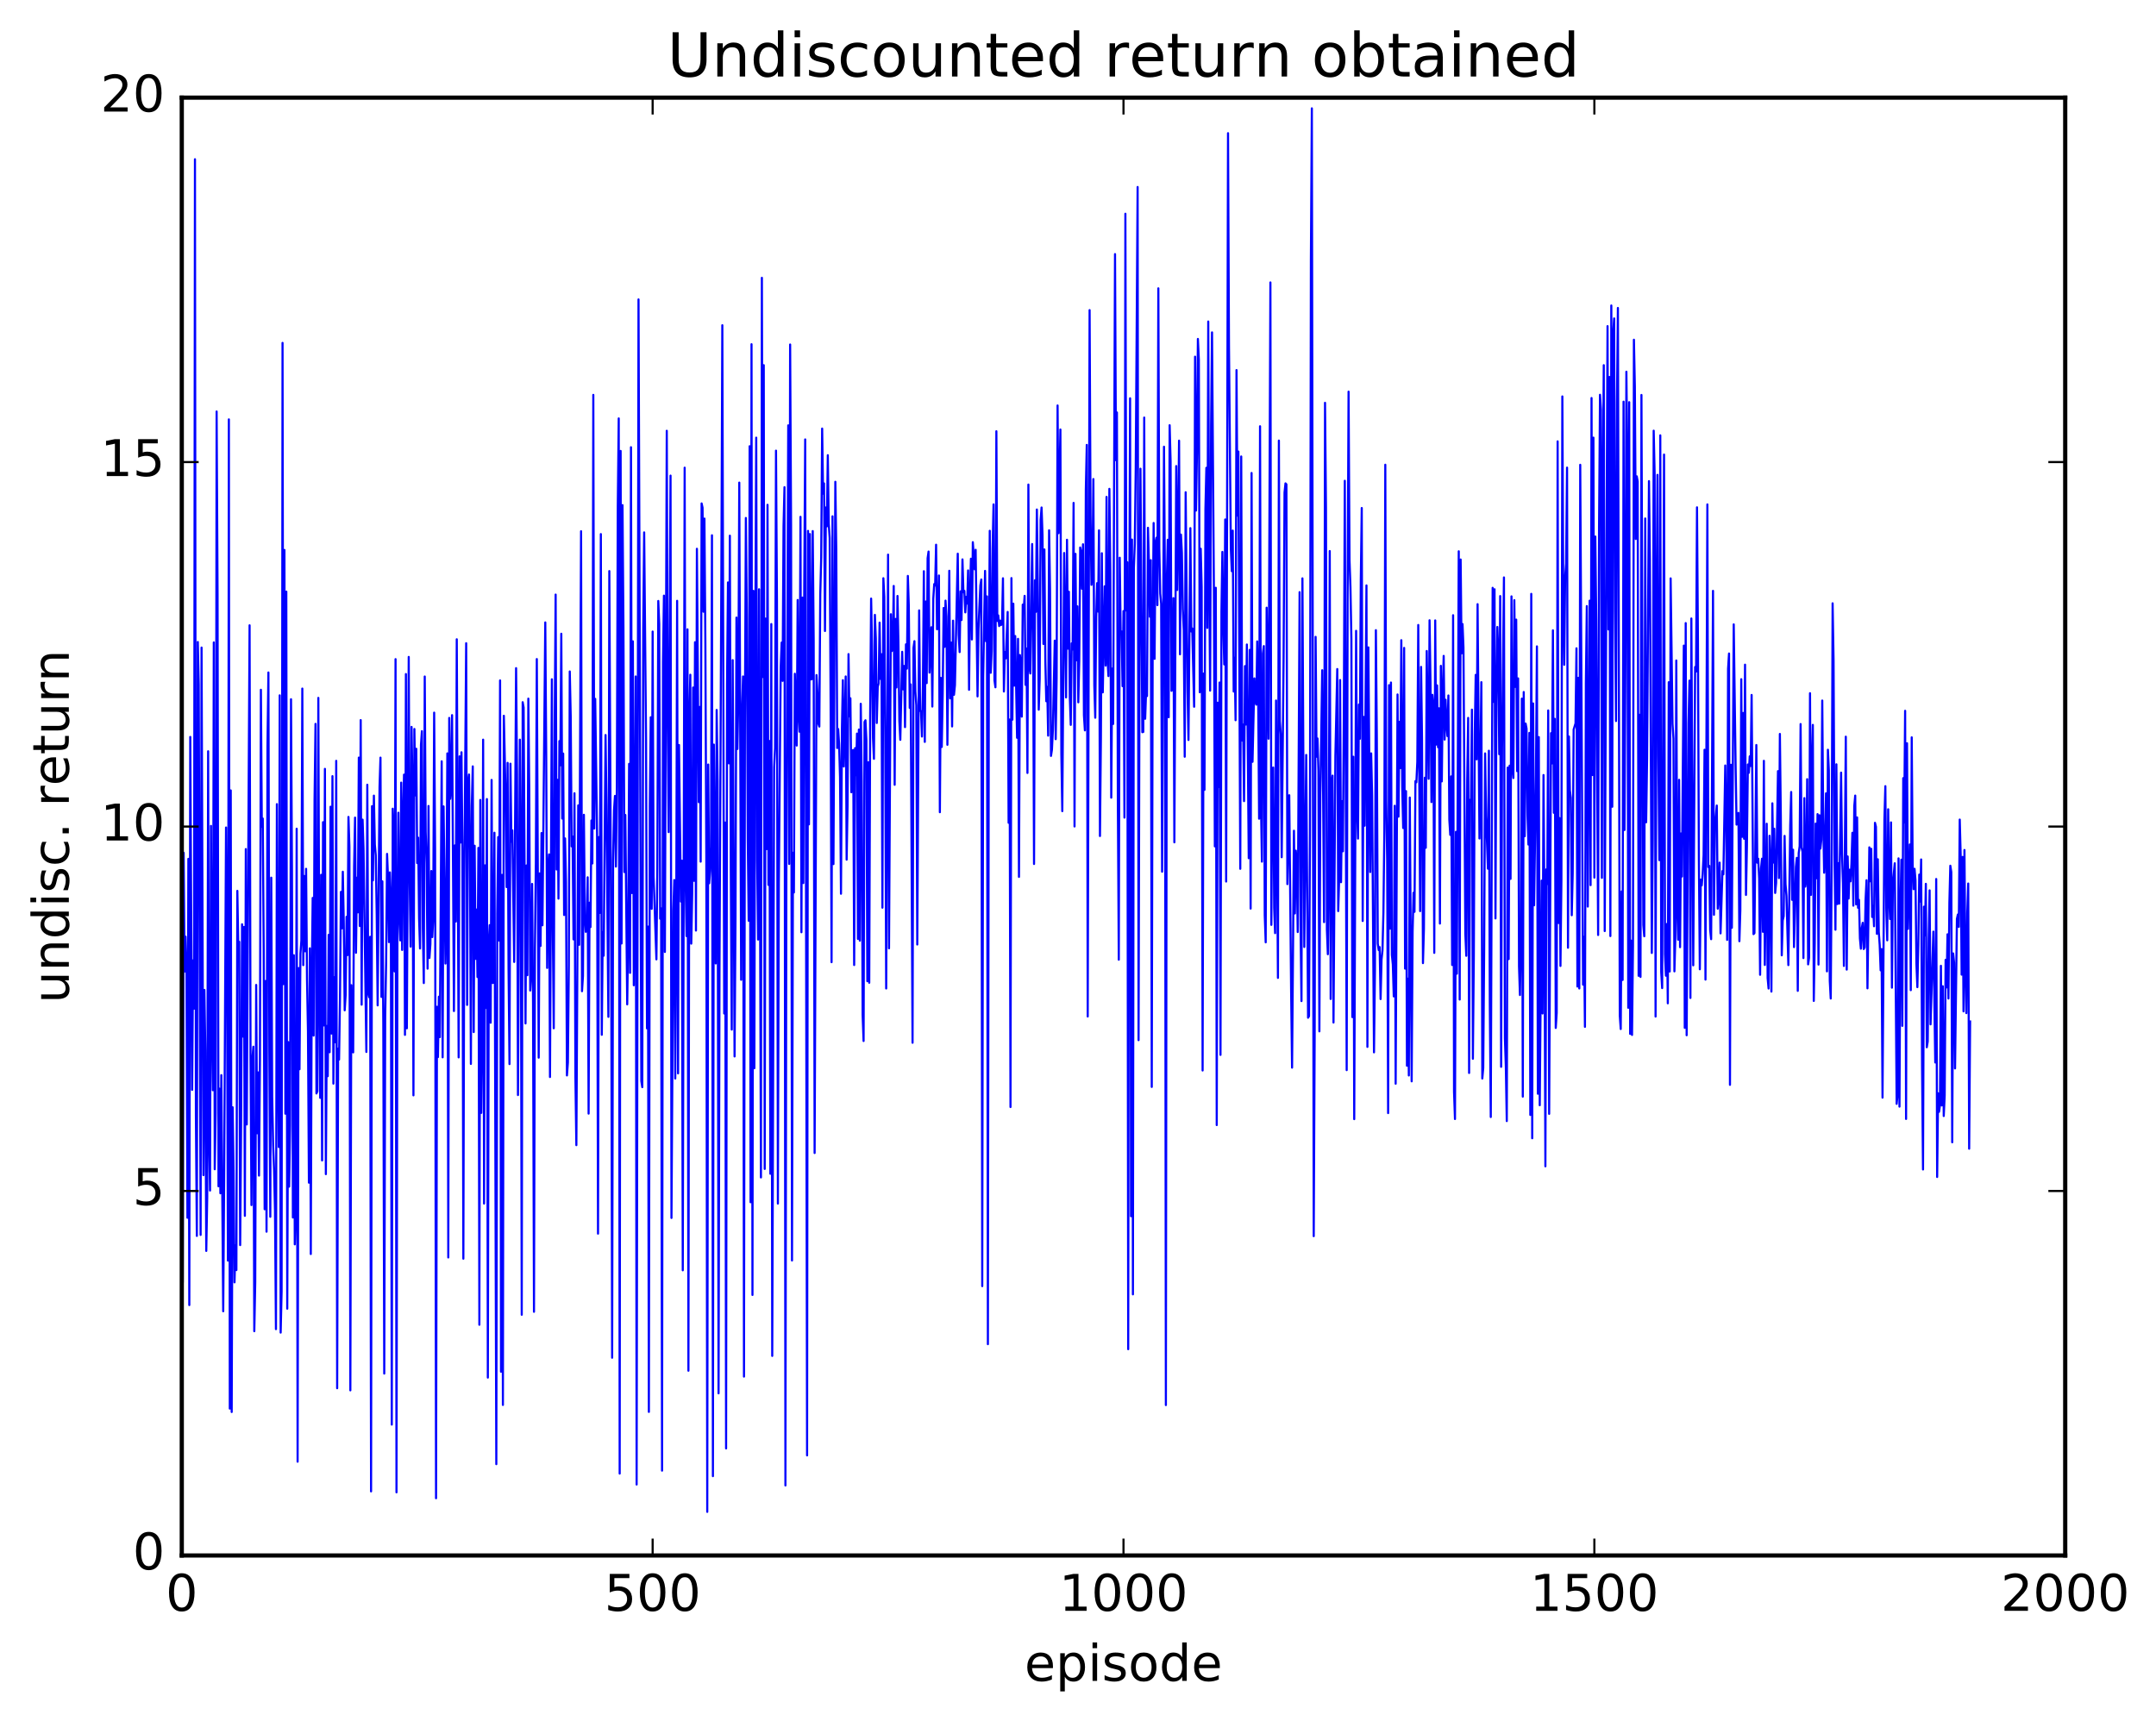 <?xml version="1.0" encoding="utf-8" standalone="no"?>
<!DOCTYPE svg PUBLIC "-//W3C//DTD SVG 1.1//EN"
  "http://www.w3.org/Graphics/SVG/1.1/DTD/svg11.dtd">
<!-- Created with matplotlib (http://matplotlib.org/) -->
<svg height="408pt" version="1.1" viewBox="0 0 511 408" width="511pt" xmlns="http://www.w3.org/2000/svg" xmlns:xlink="http://www.w3.org/1999/xlink">
 <defs>
  <style type="text/css">
*{stroke-linecap:butt;stroke-linejoin:round;stroke-miterlimit:100000;}
  </style>
 </defs>
 <g id="figure_1">
  <g id="patch_1">
   <path d="M 0 408.169 
L 511.954 408.169 
L 511.954 0 
L 0 0 
z
" style="fill:#ffffff;"/>
  </g>
  <g id="axes_1">
   <g id="patch_2">
    <path d="M 43.084 368.742 
L 489.484 368.742 
L 489.484 23.142 
L 43.084 23.142 
z
" style="fill:#ffffff;"/>
   </g>
   <g id="line2d_1">
    <path clip-path="url(#p5f5fa923db)" d="M 43.084 58.697 
L 43.307 303.981 
L 43.53 202.17 
L 43.753 230.336 
L 43.977 222.038 
L 44.2 229.709 
L 44.423 288.683 
L 44.646 203.602 
L 44.869 309.382 
L 45.093 174.697 
L 45.539 258.363 
L 45.762 227.66 
L 45.985 239.134 
L 46.209 37.749 
L 46.432 264.371 
L 46.655 292.985 
L 46.878 152.189 
L 47.101 162.261 
L 47.548 292.748 
L 47.771 153.512 
L 48.217 278.583 
L 48.441 234.681 
L 48.664 249.06 
L 48.887 296.54 
L 49.11 283.847 
L 49.333 178.094 
L 49.557 269.241 
L 49.78 282.228 
L 50.003 195.784 
L 50.226 240.271 
L 50.449 258.447 
L 50.673 152.29 
L 50.896 277.183 
L 51.119 263.884 
L 51.342 97.55 
L 51.565 140.887 
L 51.789 281.223 
L 52.012 258.07 
L 52.235 282.877 
L 52.458 254.877 
L 52.905 310.855 
L 53.128 279.237 
L 53.574 196.169 
L 53.797 226.555 
L 54.021 298.845 
L 54.244 99.419 
L 54.467 333.922 
L 54.69 187.376 
L 54.913 334.729 
L 55.137 262.489 
L 55.36 277.582 
L 55.583 303.994 
L 55.806 295.211 
L 56.029 301.079 
L 56.253 211.188 
L 56.476 224.198 
L 56.699 223.262 
L 56.922 295.159 
L 57.145 266.477 
L 57.369 219.111 
L 57.592 245.734 
L 57.815 219.736 
L 58.038 288.226 
L 58.261 201.285 
L 58.485 266.565 
L 59.154 148.237 
L 59.377 250.28 
L 59.601 285.677 
L 59.824 250.977 
L 60.047 248.133 
L 60.27 315.578 
L 60.493 303.932 
L 60.717 233.49 
L 60.94 268.649 
L 61.163 254.217 
L 61.386 278.684 
L 61.609 251.178 
L 61.833 163.52 
L 62.056 196.014 
L 62.279 194.042 
L 62.502 225.046 
L 62.725 286.661 
L 62.949 232.552 
L 63.172 291.982 
L 63.395 176.974 
L 63.618 159.42 
L 63.841 249.001 
L 64.065 288.454 
L 64.288 208.063 
L 64.511 260.04 
L 64.734 271.484 
L 64.957 277.222 
L 65.181 286.992 
L 65.404 315.084 
L 65.627 190.63 
L 65.85 246.721 
L 66.073 271.915 
L 66.297 164.84 
L 66.52 315.905 
L 66.743 306.146 
L 66.966 81.285 
L 67.189 233.301 
L 67.413 130.375 
L 67.636 264.013 
L 67.859 140.247 
L 68.082 310.234 
L 68.305 247.034 
L 68.529 281.307 
L 68.752 266.826 
L 68.975 165.765 
L 69.198 206.3 
L 69.421 288.621 
L 69.645 226.45 
L 69.868 294.985 
L 70.091 286.263 
L 70.314 196.455 
L 70.537 346.511 
L 70.761 229.487 
L 70.984 253.475 
L 71.207 226.083 
L 71.43 222.982 
L 71.653 163.232 
L 71.877 228.795 
L 72.1 207.652 
L 72.323 225.514 
L 72.546 205.962 
L 72.769 232.153 
L 72.993 244.435 
L 73.216 280.363 
L 73.439 224.811 
L 73.662 297.278 
L 73.885 232.122 
L 74.109 212.865 
L 74.332 245.49 
L 74.555 189.501 
L 74.778 171.606 
L 75.001 259.213 
L 75.225 258.702 
L 75.448 165.442 
L 75.671 230.851 
L 75.894 260.26 
L 76.117 207.386 
L 76.341 275.092 
L 76.564 194.907 
L 76.787 243.09 
L 77.01 182.267 
L 77.233 278.34 
L 77.457 243.208 
L 77.68 255.124 
L 77.903 221.621 
L 78.126 249.441 
L 78.349 191.242 
L 78.573 245.017 
L 78.796 183.996 
L 79.019 256.886 
L 79.242 231.641 
L 79.465 247.088 
L 79.689 180.368 
L 79.912 329.091 
L 80.135 248.592 
L 80.358 251.19 
L 80.581 236.722 
L 80.805 211.426 
L 81.028 220.088 
L 81.251 206.658 
L 81.474 218.61 
L 81.697 239.505 
L 81.921 235.878 
L 82.144 217.338 
L 82.367 226.419 
L 82.59 193.661 
L 82.813 200.71 
L 83.037 329.594 
L 83.26 233.549 
L 83.483 245.825 
L 83.706 249.479 
L 83.929 205.417 
L 84.153 193.822 
L 84.376 225.865 
L 84.599 208.064 
L 84.822 216.286 
L 85.045 179.597 
L 85.269 219.515 
L 85.492 170.707 
L 85.715 238.17 
L 85.938 194.303 
L 86.161 201.238 
L 86.831 249.372 
L 87.054 186.028 
L 87.277 235.273 
L 87.501 236.399 
L 87.724 222.084 
L 87.947 353.552 
L 88.17 191.106 
L 88.393 208.7 
L 88.617 188.616 
L 88.84 200.214 
L 89.063 202.752 
L 89.286 216.776 
L 89.509 238.334 
L 89.956 186.554 
L 90.179 179.603 
L 90.402 236.328 
L 90.625 208.933 
L 90.849 242.709 
L 91.072 325.622 
L 91.295 241.067 
L 91.518 228.065 
L 91.741 202.424 
L 91.965 208.101 
L 92.188 223.341 
L 92.411 206.804 
L 92.634 212.769 
L 92.857 337.714 
L 93.081 191.715 
L 93.304 197.979 
L 93.527 230.283 
L 93.75 156.255 
L 93.973 353.78 
L 94.197 218.553 
L 94.42 192.667 
L 94.643 217.834 
L 94.866 222.934 
L 95.089 185.528 
L 95.313 225.195 
L 95.536 193.35 
L 95.759 183.628 
L 95.982 245.325 
L 96.205 159.794 
L 96.429 243.77 
L 96.875 155.734 
L 97.098 208.813 
L 97.321 224.408 
L 97.545 172.319 
L 97.768 186.194 
L 97.991 259.66 
L 98.214 172.814 
L 98.437 188.567 
L 98.661 177.499 
L 98.884 204.604 
L 99.107 198.575 
L 99.33 217.689 
L 99.553 224.851 
L 99.777 176.55 
L 100 173.33 
L 100.223 220.16 
L 100.446 233.043 
L 100.669 160.376 
L 100.893 197.173 
L 101.116 204.621 
L 101.339 229.631 
L 101.562 191.068 
L 101.785 227.099 
L 102.009 223.781 
L 102.232 206.482 
L 102.455 222.142 
L 102.678 217.831 
L 102.901 168.939 
L 103.125 201.451 
L 103.348 355.172 
L 103.571 238.666 
L 103.794 250.597 
L 104.017 236.277 
L 104.241 245.857 
L 104.687 180.477 
L 104.91 250.647 
L 105.133 191.167 
L 105.58 228.421 
L 105.803 213.967 
L 106.026 178.599 
L 106.249 298.093 
L 106.473 170.196 
L 106.696 189.374 
L 106.919 186.847 
L 107.142 169.531 
L 107.589 239.68 
L 107.812 200.408 
L 108.035 218.456 
L 108.258 151.549 
L 108.705 250.661 
L 108.928 179.296 
L 109.151 199.736 
L 109.374 178.336 
L 109.597 201.258 
L 109.821 298.386 
L 110.044 208.716 
L 110.49 152.481 
L 110.713 238.224 
L 110.937 185.481 
L 111.16 183.604 
L 111.383 201.613 
L 111.606 252.213 
L 111.829 190.97 
L 112.053 181.68 
L 112.276 244.662 
L 112.499 200.488 
L 112.722 227.314 
L 112.945 215.614 
L 113.169 231.61 
L 113.392 201.001 
L 113.615 314.047 
L 113.838 189.637 
L 114.061 263.824 
L 114.285 243.658 
L 114.508 175.343 
L 114.731 285.32 
L 114.954 205.143 
L 115.177 238.948 
L 115.401 189.428 
L 115.624 326.569 
L 115.847 223.658 
L 116.07 219.315 
L 116.293 242.443 
L 116.517 184.895 
L 116.74 233.026 
L 116.963 232.977 
L 117.186 197.41 
L 117.633 347.09 
L 117.856 216.615 
L 118.079 198.439 
L 118.302 222.979 
L 118.525 161.303 
L 118.749 325.181 
L 118.972 207.4 
L 119.195 333.055 
L 119.418 169.684 
L 119.865 190.053 
L 120.088 210.291 
L 120.311 180.845 
L 120.534 229.536 
L 120.757 252.25 
L 120.981 181.044 
L 121.204 199.551 
L 121.427 196.837 
L 121.873 228.041 
L 122.32 158.394 
L 122.543 183.504 
L 122.766 259.589 
L 123.213 175.343 
L 123.436 203.034 
L 123.659 311.676 
L 123.882 166.466 
L 124.105 167.719 
L 124.552 242.618 
L 124.775 205.169 
L 124.998 231.175 
L 125.221 165.616 
L 125.445 187.397 
L 125.668 234.816 
L 125.891 230.996 
L 126.114 209.545 
L 126.337 237.692 
L 126.561 310.975 
L 126.784 224.787 
L 127.007 204.554 
L 127.23 156.236 
L 127.677 250.727 
L 127.9 207.052 
L 128.123 224.238 
L 128.346 197.482 
L 128.569 219.344 
L 129.239 147.553 
L 129.462 179.336 
L 129.685 229.457 
L 129.909 206.312 
L 130.132 202.545 
L 130.355 255.314 
L 130.801 161.033 
L 131.025 220.554 
L 131.248 243.762 
L 131.471 171.554 
L 131.694 140.952 
L 131.917 206.127 
L 132.141 184.863 
L 132.364 213.031 
L 132.587 175.677 
L 132.81 181.426 
L 133.033 150.236 
L 133.257 194.052 
L 133.48 178.635 
L 133.703 216.915 
L 133.926 198.754 
L 134.149 209.032 
L 134.373 254.942 
L 134.596 251.882 
L 134.819 228.932 
L 135.042 159.177 
L 135.265 169.809 
L 135.489 200.642 
L 135.712 198.314 
L 135.935 222.697 
L 136.158 188.048 
L 136.381 255.349 
L 136.605 271.468 
L 137.051 190.923 
L 137.274 223.977 
L 137.721 125.935 
L 137.944 234.975 
L 138.167 231.355 
L 138.39 193.157 
L 138.613 217.229 
L 138.837 220.905 
L 139.06 219.612 
L 139.283 207.973 
L 139.506 263.993 
L 139.729 213.984 
L 139.953 219.774 
L 140.176 194.506 
L 140.399 204.692 
L 140.622 93.61 
L 140.845 196.412 
L 141.069 165.673 
L 141.515 197.663 
L 141.738 292.446 
L 141.961 198.428 
L 142.185 216.419 
L 142.408 126.613 
L 142.631 245.309 
L 142.854 220.956 
L 143.077 226.56 
L 143.524 174.243 
L 143.747 191.129 
L 144.193 241.053 
L 144.417 135.378 
L 144.863 225.589 
L 145.086 321.858 
L 145.309 204.009 
L 145.533 192.052 
L 145.756 188.678 
L 145.979 205.432 
L 146.202 186.52 
L 146.425 120.01 
L 146.649 99.191 
L 146.872 349.33 
L 147.095 106.9 
L 147.318 223.662 
L 147.541 119.742 
L 147.765 148.875 
L 147.988 206.725 
L 148.211 193.196 
L 148.657 238.098 
L 148.881 221.621 
L 149.104 181.084 
L 149.327 230.631 
L 149.55 106.018 
L 149.773 211.706 
L 149.997 152.039 
L 150.22 233.57 
L 150.666 160.364 
L 150.889 351.921 
L 151.336 70.981 
L 152.005 256.285 
L 152.229 257.723 
L 152.452 148.952 
L 152.675 126.213 
L 153.121 175.088 
L 153.345 243.783 
L 153.568 219.654 
L 153.791 334.706 
L 154.014 191.127 
L 154.237 170.036 
L 154.461 215.44 
L 154.684 149.721 
L 154.907 207.712 
L 155.353 220.892 
L 155.577 227.425 
L 155.8 205.899 
L 156.023 142.463 
L 156.246 147.927 
L 156.469 217.78 
L 156.693 215.328 
L 156.916 348.628 
L 157.139 156.987 
L 157.362 141.201 
L 157.585 225.668 
L 158.032 102.124 
L 158.255 169.492 
L 158.478 197.257 
L 158.925 112.748 
L 159.148 288.724 
L 159.594 215.823 
L 159.817 208.62 
L 160.041 255.674 
L 160.264 221.606 
L 160.487 142.43 
L 160.71 254.459 
L 160.933 176.61 
L 161.38 213.72 
L 161.603 204.022 
L 161.826 301.135 
L 162.273 110.87 
L 162.496 208.694 
L 162.719 221.913 
L 162.942 149.188 
L 163.165 324.941 
L 163.389 169.604 
L 163.612 159.953 
L 163.835 223.697 
L 164.058 211.872 
L 164.281 162.982 
L 164.505 208.814 
L 164.728 152.249 
L 164.951 220.597 
L 165.174 130.096 
L 165.621 190.155 
L 165.844 167.584 
L 166.067 204.267 
L 166.29 119.34 
L 166.513 120.361 
L 166.737 145.012 
L 166.96 122.933 
L 167.183 152.879 
L 167.406 203.455 
L 167.629 358.403 
L 167.853 181.238 
L 168.076 209.387 
L 168.299 206.483 
L 168.522 200.846 
L 168.745 126.895 
L 168.969 349.936 
L 169.192 176.513 
L 169.638 228.399 
L 169.861 168.304 
L 170.085 185.259 
L 170.308 330.305 
L 170.531 229.14 
L 170.977 135.166 
L 171.201 77.098 
L 171.647 240.258 
L 171.87 194.993 
L 172.093 343.367 
L 172.317 162.383 
L 172.54 138.069 
L 172.763 180.957 
L 172.986 126.991 
L 173.209 206.156 
L 173.433 244.072 
L 173.656 156.491 
L 174.102 250.441 
L 174.325 217.289 
L 174.549 146.403 
L 174.772 177.553 
L 174.995 165.372 
L 175.218 114.407 
L 175.665 232.261 
L 175.888 167.887 
L 176.111 160.36 
L 176.334 326.334 
L 176.557 169.838 
L 176.781 122.792 
L 177.004 146.268 
L 177.227 198.652 
L 177.45 218.28 
L 177.673 105.779 
L 177.897 285.001 
L 178.12 81.602 
L 178.343 306.98 
L 178.566 140.069 
L 178.789 253.229 
L 179.013 152.99 
L 179.236 103.751 
L 179.459 203.866 
L 179.682 222.735 
L 179.905 139.69 
L 180.352 279.12 
L 180.575 65.854 
L 180.798 160.494 
L 181.021 86.566 
L 181.245 277.106 
L 181.468 146.642 
L 181.691 201.293 
L 181.914 119.67 
L 182.137 209.779 
L 182.361 175.659 
L 182.584 278.251 
L 182.807 147.94 
L 183.03 321.431 
L 183.477 181.935 
L 183.7 177.335 
L 183.923 106.833 
L 184.146 142.538 
L 184.369 285.322 
L 184.593 209.337 
L 185.039 158.166 
L 185.262 152.319 
L 185.485 161.405 
L 185.709 124.696 
L 185.932 115.49 
L 186.155 352.144 
L 186.378 206.869 
L 186.825 100.836 
L 187.048 204.804 
L 187.271 81.671 
L 187.494 124.812 
L 187.717 298.813 
L 187.941 202.154 
L 188.164 211.571 
L 188.387 159.724 
L 188.833 176.741 
L 189.057 142.232 
L 189.28 169.424 
L 189.503 173.457 
L 189.726 122.523 
L 189.949 220.998 
L 190.173 141.662 
L 190.396 209.338 
L 190.619 138.673 
L 190.842 104.17 
L 191.289 345.019 
L 191.512 125.852 
L 191.735 195.428 
L 191.958 126.602 
L 192.181 161.072 
L 192.405 161.001 
L 192.628 125.902 
L 192.851 151.763 
L 193.074 273.332 
L 193.521 160.036 
L 193.744 164.224 
L 193.967 171.569 
L 194.19 172.239 
L 194.413 140.923 
L 194.637 132.128 
L 194.86 101.598 
L 195.083 117.036 
L 195.306 114.593 
L 195.529 149.586 
L 195.753 120.296 
L 195.976 124.796 
L 196.199 107.908 
L 196.422 124.106 
L 196.645 127.542 
L 196.869 166.929 
L 197.092 228.096 
L 197.315 122.4 
L 197.538 204.842 
L 197.985 114.215 
L 198.208 130.308 
L 198.431 177.324 
L 198.654 172.818 
L 198.877 176.4 
L 199.101 184.234 
L 199.324 211.872 
L 199.547 172.812 
L 199.77 161.248 
L 199.993 181.702 
L 200.44 160.362 
L 200.663 203.79 
L 200.886 190.847 
L 201.109 155.062 
L 201.333 169.817 
L 201.556 165.532 
L 201.779 187.81 
L 202.002 177.92 
L 202.225 177.789 
L 202.449 228.767 
L 202.672 177.347 
L 202.895 183.779 
L 203.118 173.905 
L 203.341 222.583 
L 203.565 172.954 
L 203.788 222.993 
L 204.011 166.839 
L 204.234 185.073 
L 204.457 240.598 
L 204.681 246.781 
L 204.904 171.141 
L 205.127 170.748 
L 205.35 175.464 
L 205.573 232.6 
L 205.797 180.701 
L 206.02 232.97 
L 206.243 169.559 
L 206.466 141.903 
L 206.689 153.102 
L 206.913 174.934 
L 207.136 179.882 
L 207.359 145.762 
L 207.582 151.355 
L 207.805 171.395 
L 208.029 162.872 
L 208.252 162.013 
L 208.475 147.604 
L 208.698 160.952 
L 208.921 155.08 
L 209.145 215.173 
L 209.368 137.074 
L 209.591 141.492 
L 209.814 174.071 
L 210.037 234.329 
L 210.484 131.482 
L 210.707 224.813 
L 211.153 145.609 
L 211.377 154.335 
L 211.6 153.78 
L 211.823 138.908 
L 212.046 186.041 
L 212.269 146.723 
L 212.493 162.967 
L 212.716 141.279 
L 212.939 152.3 
L 213.162 170.932 
L 213.385 175.385 
L 213.832 154.517 
L 214.055 163.419 
L 214.278 157.87 
L 214.501 172.369 
L 214.725 152.746 
L 214.948 158.503 
L 215.171 136.53 
L 215.394 143.48 
L 215.617 167.819 
L 215.841 162.242 
L 216.287 247.194 
L 216.51 153.579 
L 216.733 151.992 
L 216.957 163.903 
L 217.18 167.224 
L 217.403 223.907 
L 217.849 144.701 
L 218.073 168.37 
L 218.296 168.771 
L 218.519 174.607 
L 218.742 162.695 
L 218.965 135.41 
L 219.189 175.873 
L 219.412 142.595 
L 219.635 161.937 
L 219.858 132.338 
L 220.081 130.75 
L 220.305 159.451 
L 220.751 148.699 
L 220.974 167.495 
L 221.197 141.963 
L 221.421 138.461 
L 221.644 138.804 
L 221.867 129.132 
L 222.09 149.179 
L 222.313 145.716 
L 222.537 136.425 
L 222.76 192.544 
L 222.983 160.687 
L 223.206 177.075 
L 223.429 164.429 
L 223.653 144.131 
L 223.876 153.356 
L 224.099 142.385 
L 224.322 146.141 
L 224.545 176.561 
L 224.992 135.31 
L 225.215 165.548 
L 225.438 152.328 
L 225.661 172.21 
L 225.885 147.132 
L 226.108 164.711 
L 226.331 162.428 
L 227.001 131.257 
L 227.224 150.499 
L 227.447 154.582 
L 227.67 140.181 
L 227.893 146.978 
L 228.117 132.612 
L 228.34 140.41 
L 228.563 140.064 
L 228.786 145.17 
L 229.009 141.486 
L 229.233 143.075 
L 229.456 135.226 
L 229.679 163.522 
L 229.902 141.149 
L 230.125 132.448 
L 230.349 151.588 
L 230.572 128.531 
L 231.018 134.968 
L 231.241 130.331 
L 231.688 165.09 
L 231.911 149.087 
L 232.357 138.765 
L 232.581 137.379 
L 232.804 304.893 
L 233.027 160.552 
L 233.473 135.337 
L 233.697 152.02 
L 233.92 141.373 
L 234.143 318.649 
L 234.366 156.85 
L 234.589 125.827 
L 234.813 159.49 
L 235.036 154.343 
L 235.259 130.12 
L 235.482 119.577 
L 235.705 161.296 
L 235.929 162.929 
L 236.152 102.232 
L 236.375 147.216 
L 236.598 145.879 
L 236.821 148.415 
L 237.045 147.126 
L 237.268 148.164 
L 237.491 147.914 
L 237.714 137.086 
L 237.937 163.929 
L 238.161 154.568 
L 238.384 156.087 
L 238.83 145.067 
L 239.053 195.047 
L 239.277 170.572 
L 239.5 262.429 
L 239.723 137.043 
L 239.946 170.61 
L 240.169 143.108 
L 240.393 162.541 
L 240.616 150.784 
L 241.062 174.898 
L 241.285 151.448 
L 241.509 207.871 
L 241.732 155.279 
L 241.955 157.447 
L 242.178 169.882 
L 242.401 143.335 
L 242.625 144.587 
L 242.848 141.254 
L 243.071 162.357 
L 243.294 153.741 
L 243.517 183.235 
L 243.741 114.873 
L 243.964 158.118 
L 244.187 159.66 
L 244.633 128.968 
L 244.857 150.133 
L 245.08 204.817 
L 245.303 137.557 
L 245.526 145.05 
L 245.749 120.785 
L 245.973 138.356 
L 246.196 168.236 
L 246.419 160.9 
L 246.642 123.258 
L 246.865 120.307 
L 247.089 126.906 
L 247.312 152.656 
L 247.535 130.255 
L 247.758 156.652 
L 247.981 166.232 
L 248.205 162.834 
L 248.428 174.39 
L 248.651 125.714 
L 248.874 139.689 
L 249.097 179.194 
L 249.321 177.722 
L 249.544 173.08 
L 249.99 151.866 
L 250.213 175.222 
L 250.437 160.73 
L 250.66 96.122 
L 250.883 126.394 
L 251.329 101.826 
L 251.553 178.699 
L 251.776 192.292 
L 252.222 131.094 
L 252.669 165.335 
L 252.892 127.959 
L 253.115 153.772 
L 253.338 140.275 
L 253.561 165.185 
L 253.785 171.838 
L 254.008 152.511 
L 254.231 153.98 
L 254.454 119.221 
L 254.677 195.92 
L 254.901 131.299 
L 255.124 156.535 
L 255.347 143.737 
L 255.57 166.492 
L 255.793 156.67 
L 256.017 129.795 
L 256.24 130.859 
L 256.463 139.575 
L 256.686 129.028 
L 256.909 169.549 
L 257.133 173.143 
L 257.356 116.022 
L 257.579 105.473 
L 257.802 240.973 
L 258.249 73.517 
L 258.472 122.232 
L 258.695 138.647 
L 258.918 136.302 
L 259.141 113.565 
L 259.365 162.446 
L 259.588 170.146 
L 259.811 146.202 
L 260.034 138.242 
L 260.257 144.983 
L 260.481 125.723 
L 260.704 198.187 
L 260.927 174.965 
L 261.15 131.15 
L 261.373 164.134 
L 261.82 138.993 
L 262.043 157.788 
L 262.266 117.797 
L 262.489 156.229 
L 262.713 160.268 
L 262.936 115.888 
L 263.159 135.409 
L 263.382 189.096 
L 263.605 158.48 
L 263.829 171.626 
L 264.275 60.238 
L 264.498 109.092 
L 264.721 97.771 
L 264.945 189.752 
L 265.168 227.505 
L 265.391 132.214 
L 265.614 149.834 
L 265.837 149.696 
L 266.061 162.665 
L 266.284 144.859 
L 266.507 193.824 
L 266.73 50.667 
L 266.953 144.733 
L 267.177 133.276 
L 267.4 319.839 
L 267.623 153.739 
L 267.846 94.425 
L 268.069 288.319 
L 268.293 127.911 
L 268.516 306.837 
L 268.739 134.804 
L 268.962 128.912 
L 269.185 111.09 
L 269.632 44.331 
L 269.855 246.579 
L 270.078 156.322 
L 270.301 111.114 
L 270.748 173.577 
L 270.971 173.511 
L 271.194 98.989 
L 271.417 170.393 
L 271.641 163.873 
L 271.864 165.009 
L 272.087 125.119 
L 272.31 133.549 
L 272.533 146.205 
L 272.757 132.8 
L 272.98 257.664 
L 273.203 149.974 
L 273.426 123.982 
L 273.649 156.179 
L 273.873 128.565 
L 274.096 127.457 
L 274.319 143.453 
L 274.542 68.351 
L 274.765 129.996 
L 274.989 140.713 
L 275.212 143.125 
L 275.435 206.643 
L 275.881 105.9 
L 276.105 138.058 
L 276.328 333.089 
L 276.551 137.847 
L 276.774 127.962 
L 276.997 170.03 
L 277.221 100.805 
L 277.444 109.344 
L 277.667 163.769 
L 277.89 163.066 
L 278.113 141.791 
L 278.337 199.685 
L 278.783 110.489 
L 279.006 139.861 
L 279.229 125.907 
L 279.453 104.461 
L 279.676 155.112 
L 279.899 126.726 
L 280.122 131.057 
L 280.345 144.368 
L 280.569 149.407 
L 280.792 179.389 
L 281.015 116.692 
L 281.461 163.716 
L 281.685 175.418 
L 282.131 125.199 
L 282.354 149.707 
L 282.577 148.984 
L 283.024 167.541 
L 283.247 84.556 
L 283.47 121.034 
L 283.693 107.348 
L 283.917 80.348 
L 284.14 85.282 
L 284.363 164.111 
L 284.586 130.079 
L 284.809 139.173 
L 285.033 253.768 
L 285.256 159.673 
L 285.479 187.237 
L 285.702 120.71 
L 285.925 110.897 
L 286.149 148.85 
L 286.372 76.217 
L 286.595 136.168 
L 286.818 163.719 
L 287.041 100.834 
L 287.265 78.797 
L 287.711 140.119 
L 287.934 200.643 
L 288.157 139.339 
L 288.381 266.708 
L 288.604 166.583 
L 288.827 186.561 
L 289.05 161.797 
L 289.273 250.07 
L 289.497 145.031 
L 289.72 130.838 
L 289.943 148.777 
L 290.166 157.507 
L 290.389 123.148 
L 290.613 208.978 
L 291.059 31.575 
L 291.282 82.073 
L 291.729 130.14 
L 291.952 135.408 
L 292.175 125.789 
L 292.398 163.937 
L 292.621 155.915 
L 292.845 170.733 
L 293.068 87.732 
L 293.291 122.231 
L 293.514 107.043 
L 293.961 205.957 
L 294.184 108.215 
L 294.407 175.558 
L 294.63 171.746 
L 294.853 189.914 
L 295.077 157.906 
L 295.3 171.759 
L 295.523 152.789 
L 295.969 203.442 
L 296.193 154.066 
L 296.416 215.39 
L 296.639 112.126 
L 296.862 180.596 
L 297.309 160.819 
L 297.532 166.297 
L 297.755 167.046 
L 297.978 152.055 
L 298.201 163.829 
L 298.425 194.079 
L 298.648 101.05 
L 298.871 190.702 
L 299.094 204.265 
L 299.317 154.917 
L 299.541 153.159 
L 299.764 216.937 
L 299.987 223.392 
L 300.21 144.058 
L 300.657 175.119 
L 301.103 66.957 
L 301.326 219.25 
L 301.549 183.202 
L 301.773 181.945 
L 301.996 215.202 
L 302.219 221.211 
L 302.442 166.065 
L 302.889 231.816 
L 303.112 104.444 
L 303.335 170.902 
L 303.558 174.042 
L 303.781 203.213 
L 304.228 155.974 
L 304.451 116.773 
L 304.674 114.589 
L 304.897 114.813 
L 305.121 209.588 
L 305.567 188.52 
L 306.013 234.67 
L 306.237 253.095 
L 306.683 196.934 
L 306.906 216.546 
L 307.129 201.654 
L 307.353 204.52 
L 307.576 220.949 
L 308.022 140.377 
L 308.245 219.183 
L 308.469 237.313 
L 308.692 137.106 
L 309.138 224.488 
L 309.585 178.968 
L 310.031 241.261 
L 310.254 240.896 
L 310.477 197.793 
L 310.701 61.38 
L 310.924 25.683 
L 311.37 293.046 
L 311.593 245.167 
L 311.817 150.974 
L 312.04 179.388 
L 312.263 175.052 
L 312.486 182.683 
L 312.709 244.492 
L 312.933 188.654 
L 313.379 158.886 
L 313.825 218.6 
L 314.049 95.488 
L 314.272 120.385 
L 314.495 220.378 
L 314.718 226.206 
L 314.941 206.498 
L 315.165 130.635 
L 315.388 236.818 
L 315.611 185.956 
L 315.834 183.87 
L 316.057 242.401 
L 316.504 179.183 
L 316.95 158.604 
L 317.173 215.984 
L 317.397 208.267 
L 317.62 161.209 
L 317.843 209.135 
L 318.066 189.916 
L 318.289 201.808 
L 318.513 168.409 
L 318.736 113.978 
L 319.182 253.683 
L 319.405 140.432 
L 319.629 92.844 
L 319.852 132.765 
L 320.075 139.318 
L 320.298 151.606 
L 320.521 241.11 
L 320.745 179.394 
L 320.968 265.301 
L 321.414 149.543 
L 321.637 191.134 
L 321.861 198.801 
L 322.084 167.026 
L 322.307 175.136 
L 322.53 137.293 
L 322.753 120.429 
L 322.977 218.326 
L 323.2 169.948 
L 323.423 195.743 
L 323.869 138.778 
L 324.093 248.172 
L 324.316 153.467 
L 324.762 206.722 
L 324.985 178.594 
L 325.209 188.634 
L 325.655 249.468 
L 325.878 229.913 
L 326.101 149.389 
L 326.325 174.825 
L 326.548 223.7 
L 326.771 225.232 
L 326.994 224.515 
L 327.217 236.838 
L 327.441 227.465 
L 327.664 225.308 
L 327.887 216.344 
L 328.11 197.016 
L 328.333 110.17 
L 328.557 189.868 
L 328.78 203.945 
L 329.003 263.871 
L 329.226 162.425 
L 329.449 220.141 
L 329.673 161.801 
L 329.896 226.354 
L 330.119 228.64 
L 330.342 236.204 
L 330.565 191.02 
L 330.789 256.903 
L 331.235 164.632 
L 331.458 193.591 
L 331.681 171.106 
L 331.905 182.095 
L 332.128 151.764 
L 332.351 186.626 
L 332.574 196.286 
L 332.797 153.594 
L 333.021 229.622 
L 333.244 187.539 
L 333.467 252.643 
L 333.69 232.001 
L 333.913 254.949 
L 334.137 189.062 
L 334.583 256.344 
L 334.806 220.832 
L 335.029 211.632 
L 335.253 216.161 
L 335.476 185.174 
L 335.699 185.456 
L 335.922 180.609 
L 336.145 148.157 
L 336.592 215.992 
L 336.815 158.097 
L 337.038 175.406 
L 337.261 228.32 
L 337.485 220.15 
L 337.708 184.372 
L 337.931 200.977 
L 338.154 154.323 
L 338.601 184.624 
L 338.824 147.042 
L 339.047 161.955 
L 339.27 190.141 
L 339.493 164.715 
L 339.717 167.198 
L 339.94 225.884 
L 340.163 147.077 
L 340.386 176.519 
L 340.609 162.476 
L 340.833 177.133 
L 341.056 167.904 
L 341.279 218.941 
L 341.502 157.846 
L 341.725 185.237 
L 341.949 164.449 
L 342.172 155.489 
L 342.395 175.328 
L 342.618 165.876 
L 342.841 171.704 
L 343.065 174.5 
L 343.288 164.871 
L 343.511 194.31 
L 343.734 197.92 
L 343.957 184.051 
L 344.181 228.766 
L 344.404 145.843 
L 344.627 258.816 
L 344.85 265.274 
L 345.073 197.194 
L 345.297 230.827 
L 345.743 130.69 
L 345.966 236.951 
L 346.189 132.641 
L 346.413 154.883 
L 346.636 147.939 
L 346.859 153.456 
L 347.305 221.309 
L 347.529 226.582 
L 347.752 185.028 
L 347.975 170.188 
L 348.198 254.358 
L 348.421 189.599 
L 348.645 190.121 
L 348.868 168.23 
L 349.091 250.993 
L 349.314 226.662 
L 349.537 174.086 
L 349.761 159.989 
L 349.984 180.009 
L 350.207 143.226 
L 350.653 198.773 
L 351.1 161.718 
L 351.323 255.675 
L 351.546 253.183 
L 351.769 224.512 
L 351.993 178.601 
L 352.216 193.394 
L 352.662 205.938 
L 352.885 177.968 
L 353.109 237.92 
L 353.332 264.797 
L 353.778 139.351 
L 354.001 166.381 
L 354.225 139.689 
L 354.448 217.719 
L 354.671 166.307 
L 354.894 148.626 
L 355.117 154.749 
L 355.341 178.791 
L 355.564 141.304 
L 355.787 252.901 
L 356.01 177.356 
L 356.457 136.886 
L 356.68 246.089 
L 356.903 252.745 
L 357.126 265.761 
L 357.349 181.959 
L 357.573 227.366 
L 357.796 181.51 
L 358.019 208.347 
L 358.242 141.375 
L 358.465 181.986 
L 358.689 184.435 
L 358.912 142.272 
L 359.135 162.837 
L 359.358 146.888 
L 359.581 182.807 
L 359.805 160.819 
L 360.028 229.086 
L 360.251 235.88 
L 360.474 222.151 
L 360.697 165.62 
L 360.921 259.967 
L 361.144 164.054 
L 361.367 198.241 
L 361.59 171.532 
L 361.813 172.719 
L 362.037 193.242 
L 362.26 200.211 
L 362.483 173.741 
L 362.706 264.308 
L 362.929 140.783 
L 363.153 269.831 
L 363.376 166.755 
L 363.599 214.61 
L 364.045 183.876 
L 364.269 153.232 
L 364.492 259.285 
L 364.715 174.735 
L 364.938 262.008 
L 365.385 208.762 
L 365.608 240.255 
L 365.831 183.727 
L 366.054 215.485 
L 366.277 276.489 
L 366.501 206.092 
L 366.724 209.573 
L 366.947 168.421 
L 367.17 264.048 
L 367.617 173.803 
L 367.84 180.983 
L 368.063 149.427 
L 368.286 192.68 
L 368.509 170.412 
L 368.733 243.682 
L 368.956 240.099 
L 369.179 104.629 
L 369.402 218.812 
L 369.625 193.929 
L 369.849 228.986 
L 370.072 208.588 
L 370.295 93.977 
L 370.518 141.581 
L 370.741 157.591 
L 370.965 136.752 
L 371.188 133.574 
L 371.411 110.857 
L 371.634 224.67 
L 371.857 174.589 
L 372.081 187.356 
L 372.304 189.138 
L 372.527 216.964 
L 372.75 207.089 
L 372.973 172.947 
L 373.42 171.484 
L 373.643 153.691 
L 373.866 233.871 
L 374.089 160.685 
L 374.313 234.328 
L 374.536 110.185 
L 375.205 233.427 
L 375.429 222.076 
L 375.652 243.42 
L 375.875 161.927 
L 376.098 143.677 
L 376.321 214.912 
L 376.768 142.401 
L 376.991 209.833 
L 377.214 94.356 
L 377.437 183.735 
L 377.661 103.743 
L 377.884 208.05 
L 378.107 127.195 
L 378.33 146.908 
L 378.777 221.649 
L 379 124.581 
L 379.223 93.587 
L 379.446 97.1 
L 379.669 208.101 
L 379.893 116.21 
L 380.116 86.566 
L 380.339 220.72 
L 381.009 77.314 
L 381.232 149.219 
L 381.455 89.364 
L 381.678 221.905 
L 381.901 72.419 
L 382.125 191.25 
L 382.348 79.053 
L 382.571 75.483 
L 382.794 144.806 
L 383.017 170.928 
L 383.241 95.207 
L 383.464 73.006 
L 383.91 240.74 
L 384.133 243.941 
L 384.357 211.326 
L 384.58 232.311 
L 384.803 95.222 
L 385.026 196.763 
L 385.249 156.26 
L 385.473 88.12 
L 385.696 109.544 
L 385.919 238.902 
L 386.142 95.339 
L 386.365 245.092 
L 386.589 222.979 
L 386.812 245.343 
L 387.035 224.351 
L 387.258 80.538 
L 387.481 91.677 
L 387.705 127.766 
L 387.928 112.919 
L 388.151 114.157 
L 388.374 231.328 
L 388.597 169.446 
L 388.821 231.591 
L 389.044 93.631 
L 389.49 219.264 
L 389.713 221.954 
L 389.937 122.913 
L 390.16 194.93 
L 390.383 179.732 
L 390.829 114.053 
L 391.053 132.581 
L 391.499 225.906 
L 391.722 199.295 
L 391.945 102.099 
L 392.169 112.408 
L 392.392 240.989 
L 392.615 146.15 
L 392.838 112.575 
L 393.061 179.105 
L 393.285 203.905 
L 393.508 103.201 
L 393.731 230.422 
L 393.954 234.236 
L 394.401 107.761 
L 394.624 226.178 
L 394.847 231.301 
L 395.07 219.047 
L 395.293 237.843 
L 395.517 161.726 
L 395.74 230.306 
L 395.963 137.112 
L 396.409 171.595 
L 396.633 175.109 
L 396.856 230.269 
L 397.079 222.247 
L 397.302 156.581 
L 397.525 215.245 
L 397.749 222.767 
L 397.972 184.867 
L 398.195 224.534 
L 398.418 197.581 
L 398.641 207.793 
L 399.088 153.047 
L 399.311 243.656 
L 399.534 147.71 
L 399.757 245.415 
L 400.204 171.438 
L 400.427 161.351 
L 400.65 236.573 
L 400.873 146.62 
L 401.32 228.836 
L 401.766 158.117 
L 401.989 159.202 
L 402.213 120.268 
L 402.436 152.575 
L 402.659 203.983 
L 402.882 229.777 
L 403.105 208.534 
L 403.329 209.888 
L 403.552 207.243 
L 403.775 202.711 
L 403.998 177.744 
L 404.221 232.222 
L 404.668 119.576 
L 404.891 205.541 
L 405.114 205.255 
L 405.337 220.543 
L 405.561 222.64 
L 406.007 140.068 
L 406.23 216.858 
L 406.453 196.189 
L 406.9 190.961 
L 407.123 215.411 
L 407.346 212.48 
L 407.569 204.494 
L 407.793 221.264 
L 408.239 206.502 
L 408.462 207.274 
L 408.909 181.466 
L 409.132 195.606 
L 409.355 222.814 
L 409.578 158.546 
L 409.801 154.92 
L 410.025 257.171 
L 410.248 181.296 
L 410.471 219.942 
L 410.917 148.016 
L 411.364 181.737 
L 411.587 195.48 
L 412.033 192.699 
L 412.257 223.122 
L 412.48 215.753 
L 412.703 161.013 
L 412.926 198.379 
L 413.149 169.017 
L 413.373 198.837 
L 413.596 157.569 
L 413.819 212.15 
L 414.042 200.72 
L 414.265 181.23 
L 414.489 183.207 
L 414.712 179.299 
L 414.935 181.591 
L 415.158 164.746 
L 415.605 221.451 
L 415.828 221.21 
L 416.274 176.612 
L 416.497 204.516 
L 416.721 203.565 
L 416.944 208.268 
L 417.167 231.084 
L 417.39 205.896 
L 417.613 203.566 
L 417.837 220.903 
L 418.06 180.362 
L 418.283 228.752 
L 418.729 195.272 
L 418.953 231.843 
L 419.176 234.338 
L 419.399 198.129 
L 419.622 204.705 
L 419.845 235.064 
L 420.069 190.436 
L 420.292 204.481 
L 420.515 196.455 
L 420.738 211.683 
L 420.961 209.303 
L 421.408 182.804 
L 421.631 208.158 
L 421.854 173.99 
L 422.077 193.769 
L 422.301 226.469 
L 422.524 218.222 
L 422.747 217.177 
L 422.97 198.161 
L 423.193 209.568 
L 423.417 212.353 
L 423.863 228.786 
L 424.309 195.648 
L 424.533 187.752 
L 424.756 213.316 
L 424.979 201.434 
L 425.202 224.516 
L 425.649 205.52 
L 425.872 203.366 
L 426.095 234.888 
L 426.318 202.267 
L 426.541 200.591 
L 426.765 171.646 
L 426.988 200.86 
L 427.211 201.907 
L 427.434 227.118 
L 427.657 189.2 
L 427.881 210.18 
L 428.104 208.423 
L 428.327 184.711 
L 428.55 228.612 
L 428.773 227.042 
L 428.997 164.331 
L 429.22 212.149 
L 429.443 181.831 
L 429.666 171.845 
L 429.889 237.275 
L 430.113 223.639 
L 430.336 195.231 
L 430.559 208.193 
L 430.782 192.991 
L 431.005 228.661 
L 431.229 193.261 
L 431.452 201.175 
L 431.675 199.141 
L 431.898 166.073 
L 432.121 193.959 
L 432.345 206.884 
L 432.568 200.115 
L 432.791 188.063 
L 433.014 230.27 
L 433.237 177.736 
L 433.461 182.655 
L 433.684 232.53 
L 433.907 236.71 
L 434.13 204.842 
L 434.353 143.022 
L 434.577 156.523 
L 434.8 202.648 
L 435.023 220.402 
L 435.246 181.187 
L 435.469 214.323 
L 435.693 204.618 
L 435.916 214.217 
L 436.362 183.159 
L 436.585 202.212 
L 436.809 209.378 
L 437.032 228.986 
L 437.478 174.639 
L 437.701 229.853 
L 437.925 203.029 
L 438.148 212.997 
L 438.371 206.167 
L 438.594 208.926 
L 438.817 204.781 
L 439.041 197.426 
L 439.264 214.696 
L 439.487 191.122 
L 439.71 188.604 
L 439.933 214.4 
L 440.157 193.772 
L 440.38 215.191 
L 440.603 213.323 
L 440.826 222.444 
L 441.049 224.901 
L 441.273 219.953 
L 441.496 218.76 
L 441.719 224.981 
L 441.942 224.618 
L 442.165 213.342 
L 442.389 208.677 
L 442.612 234.292 
L 443.058 200.873 
L 443.281 208.919 
L 443.505 201.213 
L 443.728 217.378 
L 443.951 214.762 
L 444.174 219.575 
L 444.397 195.057 
L 444.621 195.992 
L 444.844 221.374 
L 445.067 203.698 
L 445.29 220.886 
L 445.513 224.035 
L 445.737 230.03 
L 445.96 224.987 
L 446.183 260.206 
L 446.629 194.276 
L 446.853 186.371 
L 447.076 215.612 
L 447.299 222.914 
L 447.522 191.845 
L 447.745 212.495 
L 447.969 217.864 
L 448.192 194.957 
L 448.415 234.137 
L 448.638 209.379 
L 449.085 204.649 
L 449.531 261.678 
L 449.754 259.541 
L 449.977 203.484 
L 450.201 262.336 
L 450.424 215.469 
L 450.647 203.801 
L 450.87 243.191 
L 451.093 184.463 
L 451.317 194.969 
L 451.54 168.502 
L 451.763 265.256 
L 451.986 176.193 
L 452.209 220.203 
L 452.656 200.184 
L 452.879 234.726 
L 453.102 174.796 
L 453.325 204.923 
L 453.549 210.795 
L 453.772 205.969 
L 453.995 208.691 
L 454.218 228.469 
L 454.441 234.014 
L 454.665 224.061 
L 454.888 207.327 
L 455.111 213.732 
L 455.334 203.742 
L 455.557 252.732 
L 455.781 277.234 
L 456.004 214.939 
L 456.227 221.739 
L 456.45 209.524 
L 456.673 248.265 
L 456.897 246.892 
L 457.12 222.502 
L 457.343 211.067 
L 457.566 242.833 
L 458.236 220.852 
L 458.682 251.871 
L 458.905 208.377 
L 459.129 279.014 
L 459.352 259.172 
L 459.575 263.572 
L 459.798 262.025 
L 460.021 228.953 
L 460.245 262.05 
L 460.468 233.802 
L 460.691 264.564 
L 460.914 259.7 
L 461.137 227.542 
L 461.361 234.084 
L 461.584 221.487 
L 461.807 236.715 
L 462.03 214.003 
L 462.253 205.231 
L 462.477 206.727 
L 462.7 270.795 
L 462.923 226.019 
L 463.146 228.22 
L 463.369 253.279 
L 463.816 217.831 
L 464.039 216.791 
L 464.262 219.724 
L 464.485 194.29 
L 464.709 202.94 
L 464.932 231.047 
L 465.155 203.147 
L 465.378 239.756 
L 465.601 201.501 
L 465.825 229.775 
L 466.048 240.167 
L 466.271 216.404 
L 466.494 209.452 
L 466.717 272.313 
L 466.941 242.145 
L 466.941 242.145 
" style="fill:none;stroke:#0000ff;stroke-linecap:square;stroke-width:0.5;"/>
   </g>
   <g id="patch_3">
    <path d="M 43.084 23.142 
L 489.484 23.142 
" style="fill:none;stroke:#000000;stroke-linecap:square;stroke-linejoin:miter;"/>
   </g>
   <g id="patch_4">
    <path d="M 43.084 368.742 
L 43.084 23.142 
" style="fill:none;stroke:#000000;stroke-linecap:square;stroke-linejoin:miter;"/>
   </g>
   <g id="patch_5">
    <path d="M 43.084 368.742 
L 489.484 368.742 
" style="fill:none;stroke:#000000;stroke-linecap:square;stroke-linejoin:miter;"/>
   </g>
   <g id="patch_6">
    <path d="M 489.484 368.742 
L 489.484 23.142 
" style="fill:none;stroke:#000000;stroke-linecap:square;stroke-linejoin:miter;"/>
   </g>
   <g id="matplotlib.axis_1">
    <g id="xtick_1">
     <g id="line2d_2">
      <defs>
       <path d="M 0 0 
L 0 -4 
" id="mff33cd9ff2" style="stroke:#000000;stroke-width:0.5;"/>
      </defs>
      <g>
       <use style="stroke:#000000;stroke-width:0.5;" x="43.084" xlink:href="#mff33cd9ff2" y="368.742"/>
      </g>
     </g>
     <g id="line2d_3">
      <defs>
       <path d="M 0 0 
L 0 4 
" id="m17b4855c83" style="stroke:#000000;stroke-width:0.5;"/>
      </defs>
      <g>
       <use style="stroke:#000000;stroke-width:0.5;" x="43.084" xlink:href="#m17b4855c83" y="23.142"/>
      </g>
     </g>
     <g id="text_1">
      <!-- 0 -->
      <defs>
       <path d="M 31.781 66.406 
Q 24.172 66.406 20.328 58.906 
Q 16.5 51.422 16.5 36.375 
Q 16.5 21.391 20.328 13.891 
Q 24.172 6.391 31.781 6.391 
Q 39.453 6.391 43.281 13.891 
Q 47.125 21.391 47.125 36.375 
Q 47.125 51.422 43.281 58.906 
Q 39.453 66.406 31.781 66.406 
M 31.781 74.219 
Q 44.047 74.219 50.516 64.516 
Q 56.984 54.828 56.984 36.375 
Q 56.984 17.969 50.516 8.266 
Q 44.047 -1.422 31.781 -1.422 
Q 19.531 -1.422 13.062 8.266 
Q 6.594 17.969 6.594 36.375 
Q 6.594 54.828 13.062 64.516 
Q 19.531 74.219 31.781 74.219 
" id="BitstreamVeraSans-Roman-30"/>
      </defs>
      <g transform="translate(39.266 381.86)scale(0.12 -0.12)">
       <use xlink:href="#BitstreamVeraSans-Roman-30"/>
      </g>
     </g>
    </g>
    <g id="xtick_2">
     <g id="line2d_4">
      <g>
       <use style="stroke:#000000;stroke-width:0.5;" x="154.684" xlink:href="#mff33cd9ff2" y="368.742"/>
      </g>
     </g>
     <g id="line2d_5">
      <g>
       <use style="stroke:#000000;stroke-width:0.5;" x="154.684" xlink:href="#m17b4855c83" y="23.142"/>
      </g>
     </g>
     <g id="text_2">
      <!-- 500 -->
      <defs>
       <path d="M 10.797 72.906 
L 49.516 72.906 
L 49.516 64.594 
L 19.828 64.594 
L 19.828 46.734 
Q 21.969 47.469 24.109 47.828 
Q 26.266 48.188 28.422 48.188 
Q 40.625 48.188 47.75 41.5 
Q 54.891 34.812 54.891 23.391 
Q 54.891 11.625 47.562 5.094 
Q 40.234 -1.422 26.906 -1.422 
Q 22.312 -1.422 17.547 -0.641 
Q 12.797 0.141 7.719 1.703 
L 7.719 11.625 
Q 12.109 9.234 16.797 8.062 
Q 21.484 6.891 26.703 6.891 
Q 35.156 6.891 40.078 11.328 
Q 45.016 15.766 45.016 23.391 
Q 45.016 31 40.078 35.438 
Q 35.156 39.891 26.703 39.891 
Q 22.75 39.891 18.812 39.016 
Q 14.891 38.141 10.797 36.281 
z
" id="BitstreamVeraSans-Roman-35"/>
      </defs>
      <g transform="translate(143.231 381.86)scale(0.12 -0.12)">
       <use xlink:href="#BitstreamVeraSans-Roman-35"/>
       <use x="63.623" xlink:href="#BitstreamVeraSans-Roman-30"/>
       <use x="127.246" xlink:href="#BitstreamVeraSans-Roman-30"/>
      </g>
     </g>
    </g>
    <g id="xtick_3">
     <g id="line2d_6">
      <g>
       <use style="stroke:#000000;stroke-width:0.5;" x="266.284" xlink:href="#mff33cd9ff2" y="368.742"/>
      </g>
     </g>
     <g id="line2d_7">
      <g>
       <use style="stroke:#000000;stroke-width:0.5;" x="266.284" xlink:href="#m17b4855c83" y="23.142"/>
      </g>
     </g>
     <g id="text_3">
      <!-- 1000 -->
      <defs>
       <path d="M 12.406 8.297 
L 28.516 8.297 
L 28.516 63.922 
L 10.984 60.406 
L 10.984 69.391 
L 28.422 72.906 
L 38.281 72.906 
L 38.281 8.297 
L 54.391 8.297 
L 54.391 0 
L 12.406 0 
z
" id="BitstreamVeraSans-Roman-31"/>
      </defs>
      <g transform="translate(251.014 381.86)scale(0.12 -0.12)">
       <use xlink:href="#BitstreamVeraSans-Roman-31"/>
       <use x="63.623" xlink:href="#BitstreamVeraSans-Roman-30"/>
       <use x="127.246" xlink:href="#BitstreamVeraSans-Roman-30"/>
       <use x="190.869" xlink:href="#BitstreamVeraSans-Roman-30"/>
      </g>
     </g>
    </g>
    <g id="xtick_4">
     <g id="line2d_8">
      <g>
       <use style="stroke:#000000;stroke-width:0.5;" x="377.884" xlink:href="#mff33cd9ff2" y="368.742"/>
      </g>
     </g>
     <g id="line2d_9">
      <g>
       <use style="stroke:#000000;stroke-width:0.5;" x="377.884" xlink:href="#m17b4855c83" y="23.142"/>
      </g>
     </g>
     <g id="text_4">
      <!-- 1500 -->
      <g transform="translate(362.614 381.86)scale(0.12 -0.12)">
       <use xlink:href="#BitstreamVeraSans-Roman-31"/>
       <use x="63.623" xlink:href="#BitstreamVeraSans-Roman-35"/>
       <use x="127.246" xlink:href="#BitstreamVeraSans-Roman-30"/>
       <use x="190.869" xlink:href="#BitstreamVeraSans-Roman-30"/>
      </g>
     </g>
    </g>
    <g id="xtick_5">
     <g id="line2d_10">
      <g>
       <use style="stroke:#000000;stroke-width:0.5;" x="489.484" xlink:href="#mff33cd9ff2" y="368.742"/>
      </g>
     </g>
     <g id="line2d_11">
      <g>
       <use style="stroke:#000000;stroke-width:0.5;" x="489.484" xlink:href="#m17b4855c83" y="23.142"/>
      </g>
     </g>
     <g id="text_5">
      <!-- 2000 -->
      <defs>
       <path d="M 19.188 8.297 
L 53.609 8.297 
L 53.609 0 
L 7.328 0 
L 7.328 8.297 
Q 12.938 14.109 22.625 23.891 
Q 32.328 33.688 34.812 36.531 
Q 39.547 41.844 41.422 45.531 
Q 43.312 49.219 43.312 52.781 
Q 43.312 58.594 39.234 62.25 
Q 35.156 65.922 28.609 65.922 
Q 23.969 65.922 18.812 64.312 
Q 13.672 62.703 7.812 59.422 
L 7.812 69.391 
Q 13.766 71.781 18.938 73 
Q 24.125 74.219 28.422 74.219 
Q 39.75 74.219 46.484 68.547 
Q 53.219 62.891 53.219 53.422 
Q 53.219 48.922 51.531 44.891 
Q 49.859 40.875 45.406 35.406 
Q 44.188 33.984 37.641 27.219 
Q 31.109 20.453 19.188 8.297 
" id="BitstreamVeraSans-Roman-32"/>
      </defs>
      <g transform="translate(474.214 381.86)scale(0.12 -0.12)">
       <use xlink:href="#BitstreamVeraSans-Roman-32"/>
       <use x="63.623" xlink:href="#BitstreamVeraSans-Roman-30"/>
       <use x="127.246" xlink:href="#BitstreamVeraSans-Roman-30"/>
       <use x="190.869" xlink:href="#BitstreamVeraSans-Roman-30"/>
      </g>
     </g>
    </g>
    <g id="text_6">
     <!-- episode -->
     <defs>
      <path d="M 18.109 8.203 
L 18.109 -20.797 
L 9.078 -20.797 
L 9.078 54.688 
L 18.109 54.688 
L 18.109 46.391 
Q 20.953 51.266 25.266 53.625 
Q 29.594 56 35.594 56 
Q 45.562 56 51.781 48.094 
Q 58.016 40.188 58.016 27.297 
Q 58.016 14.406 51.781 6.484 
Q 45.562 -1.422 35.594 -1.422 
Q 29.594 -1.422 25.266 0.953 
Q 20.953 3.328 18.109 8.203 
M 48.688 27.297 
Q 48.688 37.203 44.609 42.844 
Q 40.531 48.484 33.406 48.484 
Q 26.266 48.484 22.188 42.844 
Q 18.109 37.203 18.109 27.297 
Q 18.109 17.391 22.188 11.75 
Q 26.266 6.109 33.406 6.109 
Q 40.531 6.109 44.609 11.75 
Q 48.688 17.391 48.688 27.297 
" id="BitstreamVeraSans-Roman-70"/>
      <path d="M 45.406 46.391 
L 45.406 75.984 
L 54.391 75.984 
L 54.391 0 
L 45.406 0 
L 45.406 8.203 
Q 42.578 3.328 38.25 0.953 
Q 33.938 -1.422 27.875 -1.422 
Q 17.969 -1.422 11.734 6.484 
Q 5.516 14.406 5.516 27.297 
Q 5.516 40.188 11.734 48.094 
Q 17.969 56 27.875 56 
Q 33.938 56 38.25 53.625 
Q 42.578 51.266 45.406 46.391 
M 14.797 27.297 
Q 14.797 17.391 18.875 11.75 
Q 22.953 6.109 30.078 6.109 
Q 37.203 6.109 41.297 11.75 
Q 45.406 17.391 45.406 27.297 
Q 45.406 37.203 41.297 42.844 
Q 37.203 48.484 30.078 48.484 
Q 22.953 48.484 18.875 42.844 
Q 14.797 37.203 14.797 27.297 
" id="BitstreamVeraSans-Roman-64"/>
      <path d="M 30.609 48.391 
Q 23.391 48.391 19.188 42.75 
Q 14.984 37.109 14.984 27.297 
Q 14.984 17.484 19.156 11.844 
Q 23.344 6.203 30.609 6.203 
Q 37.797 6.203 41.984 11.859 
Q 46.188 17.531 46.188 27.297 
Q 46.188 37.016 41.984 42.703 
Q 37.797 48.391 30.609 48.391 
M 30.609 56 
Q 42.328 56 49.016 48.375 
Q 55.719 40.766 55.719 27.297 
Q 55.719 13.875 49.016 6.219 
Q 42.328 -1.422 30.609 -1.422 
Q 18.844 -1.422 12.172 6.219 
Q 5.516 13.875 5.516 27.297 
Q 5.516 40.766 12.172 48.375 
Q 18.844 56 30.609 56 
" id="BitstreamVeraSans-Roman-6f"/>
      <path d="M 56.203 29.594 
L 56.203 25.203 
L 14.891 25.203 
Q 15.484 15.922 20.484 11.062 
Q 25.484 6.203 34.422 6.203 
Q 39.594 6.203 44.453 7.469 
Q 49.312 8.734 54.109 11.281 
L 54.109 2.781 
Q 49.266 0.734 44.188 -0.344 
Q 39.109 -1.422 33.891 -1.422 
Q 20.797 -1.422 13.156 6.188 
Q 5.516 13.812 5.516 26.812 
Q 5.516 40.234 12.766 48.109 
Q 20.016 56 32.328 56 
Q 43.359 56 49.781 48.891 
Q 56.203 41.797 56.203 29.594 
M 47.219 32.234 
Q 47.125 39.594 43.094 43.984 
Q 39.062 48.391 32.422 48.391 
Q 24.906 48.391 20.391 44.141 
Q 15.875 39.891 15.188 32.172 
z
" id="BitstreamVeraSans-Roman-65"/>
      <path d="M 9.422 54.688 
L 18.406 54.688 
L 18.406 0 
L 9.422 0 
z
M 9.422 75.984 
L 18.406 75.984 
L 18.406 64.594 
L 9.422 64.594 
z
" id="BitstreamVeraSans-Roman-69"/>
      <path d="M 44.281 53.078 
L 44.281 44.578 
Q 40.484 46.531 36.375 47.5 
Q 32.281 48.484 27.875 48.484 
Q 21.188 48.484 17.844 46.438 
Q 14.5 44.391 14.5 40.281 
Q 14.5 37.156 16.891 35.375 
Q 19.281 33.594 26.516 31.984 
L 29.594 31.297 
Q 39.156 29.25 43.188 25.516 
Q 47.219 21.781 47.219 15.094 
Q 47.219 7.469 41.188 3.016 
Q 35.156 -1.422 24.609 -1.422 
Q 20.219 -1.422 15.453 -0.562 
Q 10.688 0.297 5.422 2 
L 5.422 11.281 
Q 10.406 8.688 15.234 7.391 
Q 20.062 6.109 24.812 6.109 
Q 31.156 6.109 34.562 8.281 
Q 37.984 10.453 37.984 14.406 
Q 37.984 18.062 35.516 20.016 
Q 33.062 21.969 24.703 23.781 
L 21.578 24.516 
Q 13.234 26.266 9.516 29.906 
Q 5.812 33.547 5.812 39.891 
Q 5.812 47.609 11.281 51.797 
Q 16.75 56 26.812 56 
Q 31.781 56 36.172 55.266 
Q 40.578 54.547 44.281 53.078 
" id="BitstreamVeraSans-Roman-73"/>
     </defs>
     <g transform="translate(242.818 398.474)scale(0.12 -0.12)">
      <use xlink:href="#BitstreamVeraSans-Roman-65"/>
      <use x="61.523" xlink:href="#BitstreamVeraSans-Roman-70"/>
      <use x="125.0" xlink:href="#BitstreamVeraSans-Roman-69"/>
      <use x="152.783" xlink:href="#BitstreamVeraSans-Roman-73"/>
      <use x="204.883" xlink:href="#BitstreamVeraSans-Roman-6f"/>
      <use x="266.064" xlink:href="#BitstreamVeraSans-Roman-64"/>
      <use x="329.541" xlink:href="#BitstreamVeraSans-Roman-65"/>
     </g>
    </g>
   </g>
   <g id="matplotlib.axis_2">
    <g id="ytick_1">
     <g id="line2d_12">
      <defs>
       <path d="M 0 0 
L 4 0 
" id="m6e077719d9" style="stroke:#000000;stroke-width:0.5;"/>
      </defs>
      <g>
       <use style="stroke:#000000;stroke-width:0.5;" x="43.084" xlink:href="#m6e077719d9" y="368.742"/>
      </g>
     </g>
     <g id="line2d_13">
      <defs>
       <path d="M 0 0 
L -4 0 
" id="mdcfd3fd09f" style="stroke:#000000;stroke-width:0.5;"/>
      </defs>
      <g>
       <use style="stroke:#000000;stroke-width:0.5;" x="489.484" xlink:href="#mdcfd3fd09f" y="368.742"/>
      </g>
     </g>
     <g id="text_7">
      <!-- 0 -->
      <g transform="translate(31.449 372.053)scale(0.12 -0.12)">
       <use xlink:href="#BitstreamVeraSans-Roman-30"/>
      </g>
     </g>
    </g>
    <g id="ytick_2">
     <g id="line2d_14">
      <g>
       <use style="stroke:#000000;stroke-width:0.5;" x="43.084" xlink:href="#m6e077719d9" y="282.342"/>
      </g>
     </g>
     <g id="line2d_15">
      <g>
       <use style="stroke:#000000;stroke-width:0.5;" x="489.484" xlink:href="#mdcfd3fd09f" y="282.342"/>
      </g>
     </g>
     <g id="text_8">
      <!-- 5 -->
      <g transform="translate(31.449 285.653)scale(0.12 -0.12)">
       <use xlink:href="#BitstreamVeraSans-Roman-35"/>
      </g>
     </g>
    </g>
    <g id="ytick_3">
     <g id="line2d_16">
      <g>
       <use style="stroke:#000000;stroke-width:0.5;" x="43.084" xlink:href="#m6e077719d9" y="195.942"/>
      </g>
     </g>
     <g id="line2d_17">
      <g>
       <use style="stroke:#000000;stroke-width:0.5;" x="489.484" xlink:href="#mdcfd3fd09f" y="195.942"/>
      </g>
     </g>
     <g id="text_9">
      <!-- 10 -->
      <g transform="translate(23.814 199.253)scale(0.12 -0.12)">
       <use xlink:href="#BitstreamVeraSans-Roman-31"/>
       <use x="63.623" xlink:href="#BitstreamVeraSans-Roman-30"/>
      </g>
     </g>
    </g>
    <g id="ytick_4">
     <g id="line2d_18">
      <g>
       <use style="stroke:#000000;stroke-width:0.5;" x="43.084" xlink:href="#m6e077719d9" y="109.542"/>
      </g>
     </g>
     <g id="line2d_19">
      <g>
       <use style="stroke:#000000;stroke-width:0.5;" x="489.484" xlink:href="#mdcfd3fd09f" y="109.542"/>
      </g>
     </g>
     <g id="text_10">
      <!-- 15 -->
      <g transform="translate(23.814 112.853)scale(0.12 -0.12)">
       <use xlink:href="#BitstreamVeraSans-Roman-31"/>
       <use x="63.623" xlink:href="#BitstreamVeraSans-Roman-35"/>
      </g>
     </g>
    </g>
    <g id="ytick_5">
     <g id="line2d_20">
      <g>
       <use style="stroke:#000000;stroke-width:0.5;" x="43.084" xlink:href="#m6e077719d9" y="23.142"/>
      </g>
     </g>
     <g id="line2d_21">
      <g>
       <use style="stroke:#000000;stroke-width:0.5;" x="489.484" xlink:href="#mdcfd3fd09f" y="23.142"/>
      </g>
     </g>
     <g id="text_11">
      <!-- 20 -->
      <g transform="translate(23.814 26.453)scale(0.12 -0.12)">
       <use xlink:href="#BitstreamVeraSans-Roman-32"/>
       <use x="63.623" xlink:href="#BitstreamVeraSans-Roman-30"/>
      </g>
     </g>
    </g>
    <g id="text_12">
     <!-- undisc. return -->
     <defs>
      <path id="BitstreamVeraSans-Roman-20"/>
      <path d="M 10.688 12.406 
L 21 12.406 
L 21 0 
L 10.688 0 
z
" id="BitstreamVeraSans-Roman-2e"/>
      <path d="M 18.312 70.219 
L 18.312 54.688 
L 36.812 54.688 
L 36.812 47.703 
L 18.312 47.703 
L 18.312 18.016 
Q 18.312 11.328 20.141 9.422 
Q 21.969 7.516 27.594 7.516 
L 36.812 7.516 
L 36.812 0 
L 27.594 0 
Q 17.188 0 13.234 3.875 
Q 9.281 7.766 9.281 18.016 
L 9.281 47.703 
L 2.688 47.703 
L 2.688 54.688 
L 9.281 54.688 
L 9.281 70.219 
z
" id="BitstreamVeraSans-Roman-74"/>
      <path d="M 54.891 33.016 
L 54.891 0 
L 45.906 0 
L 45.906 32.719 
Q 45.906 40.484 42.875 44.328 
Q 39.844 48.188 33.797 48.188 
Q 26.516 48.188 22.312 43.547 
Q 18.109 38.922 18.109 30.906 
L 18.109 0 
L 9.078 0 
L 9.078 54.688 
L 18.109 54.688 
L 18.109 46.188 
Q 21.344 51.125 25.703 53.562 
Q 30.078 56 35.797 56 
Q 45.219 56 50.047 50.172 
Q 54.891 44.344 54.891 33.016 
" id="BitstreamVeraSans-Roman-6e"/>
      <path d="M 48.781 52.594 
L 48.781 44.188 
Q 44.969 46.297 41.141 47.344 
Q 37.312 48.391 33.406 48.391 
Q 24.656 48.391 19.812 42.844 
Q 14.984 37.312 14.984 27.297 
Q 14.984 17.281 19.812 11.734 
Q 24.656 6.203 33.406 6.203 
Q 37.312 6.203 41.141 7.25 
Q 44.969 8.297 48.781 10.406 
L 48.781 2.094 
Q 45.016 0.344 40.984 -0.531 
Q 36.969 -1.422 32.422 -1.422 
Q 20.062 -1.422 12.781 6.344 
Q 5.516 14.109 5.516 27.297 
Q 5.516 40.672 12.859 48.328 
Q 20.219 56 33.016 56 
Q 37.156 56 41.109 55.141 
Q 45.062 54.297 48.781 52.594 
" id="BitstreamVeraSans-Roman-63"/>
      <path d="M 41.109 46.297 
Q 39.594 47.172 37.812 47.578 
Q 36.031 48 33.891 48 
Q 26.266 48 22.188 43.047 
Q 18.109 38.094 18.109 28.812 
L 18.109 0 
L 9.078 0 
L 9.078 54.688 
L 18.109 54.688 
L 18.109 46.188 
Q 20.953 51.172 25.484 53.578 
Q 30.031 56 36.531 56 
Q 37.453 56 38.578 55.875 
Q 39.703 55.766 41.062 55.516 
z
" id="BitstreamVeraSans-Roman-72"/>
      <path d="M 8.5 21.578 
L 8.5 54.688 
L 17.484 54.688 
L 17.484 21.922 
Q 17.484 14.156 20.5 10.266 
Q 23.531 6.391 29.594 6.391 
Q 36.859 6.391 41.078 11.031 
Q 45.312 15.672 45.312 23.688 
L 45.312 54.688 
L 54.297 54.688 
L 54.297 0 
L 45.312 0 
L 45.312 8.406 
Q 42.047 3.422 37.719 1 
Q 33.406 -1.422 27.688 -1.422 
Q 18.266 -1.422 13.375 4.438 
Q 8.5 10.297 8.5 21.578 
" id="BitstreamVeraSans-Roman-75"/>
     </defs>
     <g transform="translate(16.318 237.84)rotate(-90.0)scale(0.12 -0.12)">
      <use xlink:href="#BitstreamVeraSans-Roman-75"/>
      <use x="63.379" xlink:href="#BitstreamVeraSans-Roman-6e"/>
      <use x="126.758" xlink:href="#BitstreamVeraSans-Roman-64"/>
      <use x="190.234" xlink:href="#BitstreamVeraSans-Roman-69"/>
      <use x="218.018" xlink:href="#BitstreamVeraSans-Roman-73"/>
      <use x="270.117" xlink:href="#BitstreamVeraSans-Roman-63"/>
      <use x="325.098" xlink:href="#BitstreamVeraSans-Roman-2e"/>
      <use x="356.885" xlink:href="#BitstreamVeraSans-Roman-20"/>
      <use x="388.672" xlink:href="#BitstreamVeraSans-Roman-72"/>
      <use x="429.754" xlink:href="#BitstreamVeraSans-Roman-65"/>
      <use x="491.277" xlink:href="#BitstreamVeraSans-Roman-74"/>
      <use x="530.486" xlink:href="#BitstreamVeraSans-Roman-75"/>
      <use x="593.865" xlink:href="#BitstreamVeraSans-Roman-72"/>
      <use x="634.963" xlink:href="#BitstreamVeraSans-Roman-6e"/>
     </g>
    </g>
   </g>
   <g id="text_13">
    <!-- Undiscounted return obtained -->
    <defs>
     <path d="M 48.688 27.297 
Q 48.688 37.203 44.609 42.844 
Q 40.531 48.484 33.406 48.484 
Q 26.266 48.484 22.188 42.844 
Q 18.109 37.203 18.109 27.297 
Q 18.109 17.391 22.188 11.75 
Q 26.266 6.109 33.406 6.109 
Q 40.531 6.109 44.609 11.75 
Q 48.688 17.391 48.688 27.297 
M 18.109 46.391 
Q 20.953 51.266 25.266 53.625 
Q 29.594 56 35.594 56 
Q 45.562 56 51.781 48.094 
Q 58.016 40.188 58.016 27.297 
Q 58.016 14.406 51.781 6.484 
Q 45.562 -1.422 35.594 -1.422 
Q 29.594 -1.422 25.266 0.953 
Q 20.953 3.328 18.109 8.203 
L 18.109 0 
L 9.078 0 
L 9.078 75.984 
L 18.109 75.984 
z
" id="BitstreamVeraSans-Roman-62"/>
     <path d="M 34.281 27.484 
Q 23.391 27.484 19.188 25 
Q 14.984 22.516 14.984 16.5 
Q 14.984 11.719 18.141 8.906 
Q 21.297 6.109 26.703 6.109 
Q 34.188 6.109 38.703 11.406 
Q 43.219 16.703 43.219 25.484 
L 43.219 27.484 
z
M 52.203 31.203 
L 52.203 0 
L 43.219 0 
L 43.219 8.297 
Q 40.141 3.328 35.547 0.953 
Q 30.953 -1.422 24.312 -1.422 
Q 15.922 -1.422 10.953 3.297 
Q 6 8.016 6 15.922 
Q 6 25.141 12.172 29.828 
Q 18.359 34.516 30.609 34.516 
L 43.219 34.516 
L 43.219 35.406 
Q 43.219 41.609 39.141 45 
Q 35.062 48.391 27.688 48.391 
Q 23 48.391 18.547 47.266 
Q 14.109 46.141 10.016 43.891 
L 10.016 52.203 
Q 14.938 54.109 19.578 55.047 
Q 24.219 56 28.609 56 
Q 40.484 56 46.344 49.844 
Q 52.203 43.703 52.203 31.203 
" id="BitstreamVeraSans-Roman-61"/>
     <path d="M 8.688 72.906 
L 18.609 72.906 
L 18.609 28.609 
Q 18.609 16.891 22.844 11.734 
Q 27.094 6.594 36.625 6.594 
Q 46.094 6.594 50.344 11.734 
Q 54.594 16.891 54.594 28.609 
L 54.594 72.906 
L 64.5 72.906 
L 64.5 27.391 
Q 64.5 13.141 57.438 5.859 
Q 50.391 -1.422 36.625 -1.422 
Q 22.797 -1.422 15.734 5.859 
Q 8.688 13.141 8.688 27.391 
z
" id="BitstreamVeraSans-Roman-55"/>
    </defs>
    <g transform="translate(158.168 18.142)scale(0.144 -0.144)">
     <use xlink:href="#BitstreamVeraSans-Roman-55"/>
     <use x="73.193" xlink:href="#BitstreamVeraSans-Roman-6e"/>
     <use x="136.572" xlink:href="#BitstreamVeraSans-Roman-64"/>
     <use x="200.049" xlink:href="#BitstreamVeraSans-Roman-69"/>
     <use x="227.832" xlink:href="#BitstreamVeraSans-Roman-73"/>
     <use x="279.932" xlink:href="#BitstreamVeraSans-Roman-63"/>
     <use x="334.912" xlink:href="#BitstreamVeraSans-Roman-6f"/>
     <use x="396.094" xlink:href="#BitstreamVeraSans-Roman-75"/>
     <use x="459.473" xlink:href="#BitstreamVeraSans-Roman-6e"/>
     <use x="522.852" xlink:href="#BitstreamVeraSans-Roman-74"/>
     <use x="562.061" xlink:href="#BitstreamVeraSans-Roman-65"/>
     <use x="623.584" xlink:href="#BitstreamVeraSans-Roman-64"/>
     <use x="687.061" xlink:href="#BitstreamVeraSans-Roman-20"/>
     <use x="718.848" xlink:href="#BitstreamVeraSans-Roman-72"/>
     <use x="759.93" xlink:href="#BitstreamVeraSans-Roman-65"/>
     <use x="821.453" xlink:href="#BitstreamVeraSans-Roman-74"/>
     <use x="860.662" xlink:href="#BitstreamVeraSans-Roman-75"/>
     <use x="924.041" xlink:href="#BitstreamVeraSans-Roman-72"/>
     <use x="965.139" xlink:href="#BitstreamVeraSans-Roman-6e"/>
     <use x="1028.518" xlink:href="#BitstreamVeraSans-Roman-20"/>
     <use x="1060.305" xlink:href="#BitstreamVeraSans-Roman-6f"/>
     <use x="1121.486" xlink:href="#BitstreamVeraSans-Roman-62"/>
     <use x="1184.963" xlink:href="#BitstreamVeraSans-Roman-74"/>
     <use x="1224.172" xlink:href="#BitstreamVeraSans-Roman-61"/>
     <use x="1285.451" xlink:href="#BitstreamVeraSans-Roman-69"/>
     <use x="1313.234" xlink:href="#BitstreamVeraSans-Roman-6e"/>
     <use x="1376.613" xlink:href="#BitstreamVeraSans-Roman-65"/>
     <use x="1438.137" xlink:href="#BitstreamVeraSans-Roman-64"/>
    </g>
   </g>
  </g>
 </g>
 <defs>
  <clipPath id="p5f5fa923db">
   <rect height="345.6" width="446.4" x="43.084" y="23.142"/>
  </clipPath>
 </defs>
</svg>
